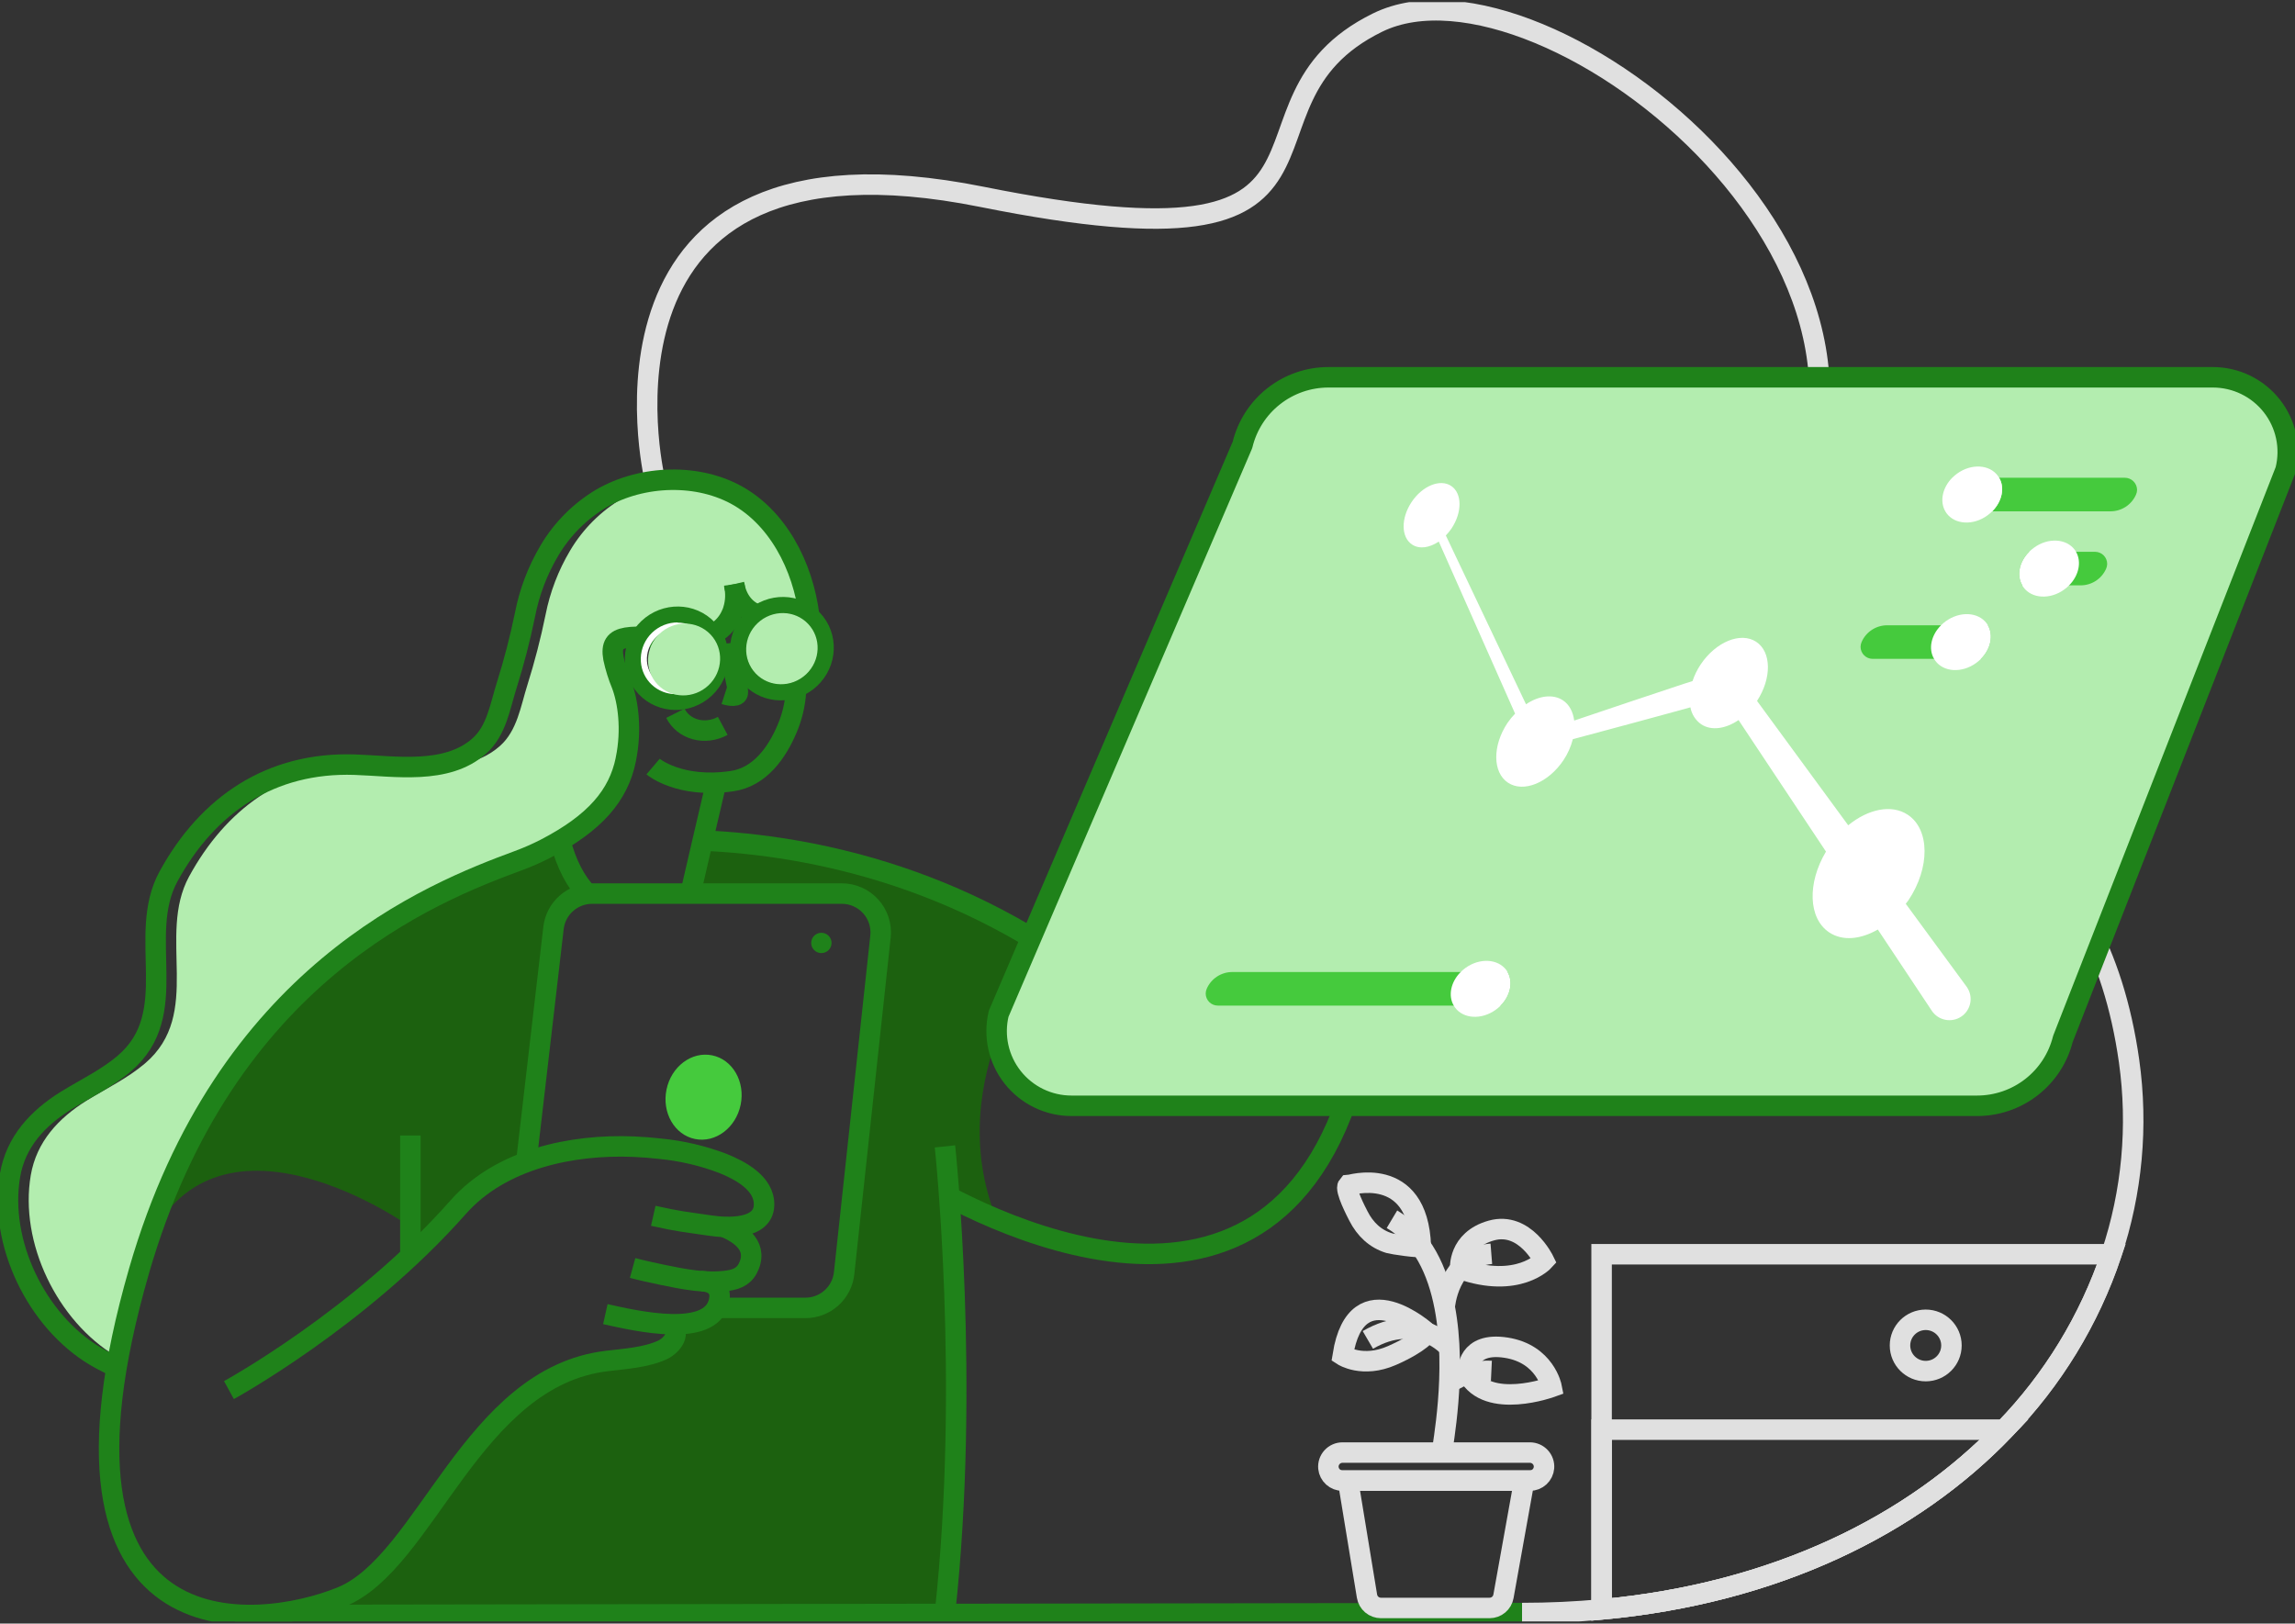 <svg width="540" height="382" viewBox="0 0 540 382" fill="none" xmlns="http://www.w3.org/2000/svg">
<rect x="0" y="0" width="540" height="382" fill="#333333" stroke="none"/>
<g clip-path="url(#clip0_26_252)">
<path d="M358.125 379.527C364.538 379.527 370.775 379.241 376.834 378.671C417.746 374.908 450.092 358.824 471.603 336.369C482.981 324.664 491.586 310.567 496.785 295.112C501.681 280.481 503.109 264.916 500.957 249.642C486.092 144.353 361.248 195.553 413.585 131.514C465.922 67.475 363.465 -13.973 324.152 5.303C284.838 24.579 328.193 65.805 231.04 46.315C133.888 26.825 153.992 112.458 153.992 112.458" stroke="#E0E0E0" stroke-width="4.82" stroke-miterlimit="10"/>
<path d="M96.559 288.657C96.559 288.657 52.066 256.839 34.888 292.027C34.888 292.027 52.954 228.178 114.571 205.342C114.571 205.342 132.183 195.57 132.958 201.473C133.733 207.375 138.841 210.388 141.076 210.317C143.311 210.246 162.181 211.423 162.837 208.611C163.493 205.8 162.241 197.377 171.599 197.318C180.956 197.258 231.732 209.699 246.251 222.847C246.251 222.847 220.979 253.273 234.491 286.82L223.107 284.068C223.107 284.068 230.128 344.695 220.556 379.96H55.218C55.218 379.96 71.746 382.034 88.697 369.974L113.313 338.472C113.313 338.472 124.107 322.162 146.16 319.832C146.16 319.832 158.713 318.465 158.593 312.515C158.474 306.566 163.117 316.325 169.322 307.725C170.079 307.725 185.158 308.592 185.158 308.592C185.158 308.592 196.483 309.65 198.611 299.57C200.738 289.489 208.582 218.733 205.763 214.484C202.944 210.234 201.865 210.18 178.071 210.323C154.278 210.466 133.369 205.734 130.342 217.539C127.314 229.343 123.815 274.071 123.815 274.071C123.815 274.071 110.405 277.571 100.189 292.057C100.224 292.051 96.559 299.112 96.559 288.657Z" fill="#1C610F"/>
<path d="M96.559 267.169V295.022" stroke="#1F821A" stroke-width="4.82" stroke-miterlimit="10"/>
<path d="M222.344 281.097C248.599 295.005 321.16 323.423 323.734 214.122C323.734 214.122 320.611 185.419 328.753 181.674C336.895 177.93 350.025 166.072 333.116 137.363L344.148 126.385C345.639 124.855 346.459 122.797 346.429 120.664C346.398 118.531 345.519 116.498 343.984 115.011C342.45 113.525 340.387 112.707 338.248 112.737C336.109 112.768 334.07 113.645 332.579 115.175L310.652 138.355C310.652 138.355 307.475 132.412 301.842 135.508C296.21 138.605 275.552 151.747 284.933 179.19L260.532 249.089" stroke="#1F821A" stroke-width="4.82" stroke-miterlimit="10"/>
<path d="M310.622 138.341C310.622 138.341 316.469 147.215 304.024 156.286" stroke="#1F821A" stroke-width="4.82" stroke-miterlimit="10"/>
<path d="M336.716 144.257C336.716 144.257 340.358 155.663 325.666 163.022C320.468 165.625 314.764 160.145 317.22 154.885C317.262 154.807 317.297 154.724 317.339 154.641" stroke="#1F821A" stroke-width="4.82" stroke-miterlimit="10"/>
<path d="M341.162 158.343C341.162 158.343 337.95 169.482 329.158 170.017C321.38 170.487 322.685 162.575 322.685 162.575" stroke="#1F821A" stroke-width="4.82" stroke-miterlimit="10"/>
<path d="M190.761 151.367C190.165 151.521 189.789 151.028 189.235 151.123C181.266 149.673 175.342 143.396 174.674 140.376C174.901 142.023 177.928 141.856 177.416 143.539C177.32 143.859 177.13 143.735 176.975 144.044C176.724 144.638 176.73 143.824 176.379 144.359C174.424 141.476 173.291 140.044 172.946 138.457C173.18 140.16 173.042 141.894 172.54 143.539C172.449 143.86 172.327 144.173 172.177 144.472C170.985 147.277 168.499 149.649 164.345 150.237C163.304 150.369 162.252 150.402 161.204 150.338C158.224 150.166 155.649 149.994 153.456 149.898C146.124 149.571 143.496 150.124 144.318 154.844C144.772 156.978 145.415 159.069 146.238 161.091C147.692 164.907 148.705 171.516 147.215 178.714V178.756C145.487 187.137 140.015 193.615 128.291 199.702C126.214 200.771 124.073 201.71 121.878 202.513C101.536 210.038 52.876 229.1 32.707 299C30.561 306.447 28.958 313.223 27.825 319.411L27.271 319.09C13.497 310.858 4.515 292.39 7.244 276.502C8.603 268.615 13.753 263.111 20.357 258.968C24.994 256.103 29.953 253.755 34.107 250.219C47.875 238.491 36.867 220.256 44.49 206.234C53.085 190.459 66.543 180.735 84.114 179.933C88.536 180.123 93.513 180.64 98.341 180.408C105.35 180.658 112.515 180.087 117.646 175.504C121.687 171.938 122.528 166.125 124.06 161.275C125.784 155.805 127.223 150.25 128.369 144.632C129.417 139.305 131.373 134.197 134.15 129.529C137.149 124.47 141.378 120.246 146.446 117.249C150.868 114.76 155.797 113.303 160.864 112.987C165.479 113.258 169.967 114.593 173.977 116.886C175.346 117.694 176.64 118.62 177.845 119.656C186.72 127.205 190.969 139.984 190.761 151.367Z" fill="#B3EDAF"/>
<path d="M325.415 169.351C325.415 169.351 322.572 172.87 324.128 176.211C325.683 179.551 329.546 180.33 333.301 178.868" stroke="#1F821A" stroke-width="4.82" stroke-miterlimit="10"/>
<path d="M333.104 137.362L325.248 145.19" stroke="#1F821A" stroke-width="4.82" stroke-miterlimit="10"/>
<path d="M123.845 273.304L130.24 218.323C130.499 216.098 131.569 214.047 133.246 212.557C134.923 211.068 137.09 210.245 139.336 210.246H198.068C199.353 210.245 200.624 210.514 201.798 211.036C202.972 211.557 204.022 212.319 204.881 213.272C205.741 214.226 206.389 215.348 206.784 216.567C207.179 217.787 207.313 219.076 207.175 220.35L198.616 299.576C198.374 301.815 197.31 303.887 195.629 305.392C193.948 306.898 191.768 307.73 189.509 307.73H168.493" stroke="#1F821A" stroke-width="4.82" stroke-miterlimit="10"/>
<path d="M193.264 224.249C194.587 224.249 195.66 223.179 195.66 221.859C195.66 220.54 194.587 219.47 193.264 219.47C191.941 219.47 190.868 220.54 190.868 221.859C190.868 223.179 191.941 224.249 193.264 224.249Z" fill="#1F821A"/>
<path d="M153.712 286.06C159.911 287.451 161.15 287.475 167.164 288.366C170.955 288.931 179.621 289.4 179.776 283.534C179.919 278.38 174.12 275.355 170.025 273.709C165.299 271.916 160.354 270.763 155.321 270.279C153.247 270.041 151.163 269.878 149.069 269.792C134.556 269.197 117.813 272.698 107.818 284.021C84.662 310.222 53.871 327.066 53.871 327.066" stroke="#1F821A" stroke-width="4.82" stroke-miterlimit="10"/>
<path d="M170.311 288.656C173.291 289.916 178.34 292.602 176.271 297.75C175.33 300.127 173.619 300.971 171.271 301.316C166.199 302.047 160.757 300.971 155.774 299.931C153.932 299.545 150.666 298.837 148.848 298.338" stroke="#1F821A" stroke-width="4.82" stroke-miterlimit="10"/>
<path d="M165.013 301.435C165.013 301.435 170.43 301.369 169.125 306.392C166.973 314.713 150.255 310.945 142.435 309.197" stroke="#1F821A" stroke-width="4.82" stroke-miterlimit="10"/>
<path d="M165.346 197.768C190.82 198.88 229.64 206.327 264.841 236.694" stroke="#1F821A" stroke-width="4.82" stroke-miterlimit="10"/>
<path d="M358.125 379.531L55.218 379.983" stroke="#1F821A" stroke-width="4.82" stroke-miterlimit="10"/>
<path d="M222.344 269.73C222.344 269.73 228.305 325.05 222.344 379.531" stroke="#1F821A" stroke-width="4.82" stroke-miterlimit="10"/>
<path opacity="0.54" d="M485.383 244.464L537.767 110.603C538.417 108.012 538.466 105.309 537.911 102.697C537.356 100.085 536.211 97.634 534.564 95.53C532.916 93.425 530.81 91.722 528.404 90.552C525.998 89.38 523.357 88.771 520.679 88.771H312.577C307.905 88.77 303.368 90.338 299.698 93.223C296.028 96.107 293.439 100.14 292.348 104.671L234.986 238.502C234.363 241.085 234.336 243.775 234.906 246.37C235.477 248.965 236.63 251.397 238.278 253.484C239.927 255.57 242.029 257.257 244.426 258.417C246.823 259.576 249.452 260.179 252.116 260.179H465.195C469.836 260.179 474.343 258.633 478.001 255.786C481.659 252.938 484.257 248.953 485.383 244.464Z" fill="white"/>
<path d="M485.383 244.464L537.767 110.603C538.417 108.012 538.466 105.309 537.911 102.697C537.356 100.085 536.211 97.634 534.564 95.53C532.916 93.425 530.81 91.722 528.404 90.552C525.998 89.38 523.357 88.771 520.679 88.771H312.577C307.905 88.77 303.368 90.338 299.698 93.223C296.028 96.107 293.439 100.14 292.348 104.671L234.986 238.502C234.363 241.085 234.336 243.775 234.906 246.37C235.477 248.965 236.63 251.397 238.278 253.484C239.927 255.57 242.029 257.257 244.426 258.417C246.823 259.576 249.452 260.179 252.116 260.179H465.195C469.836 260.179 474.343 258.633 478.001 255.786C481.659 252.938 484.257 248.953 485.383 244.464Z" fill="#B3EDAF"/>
<path d="M485.383 244.464L537.767 110.603C538.417 108.012 538.466 105.309 537.911 102.697C537.356 100.085 536.211 97.634 534.564 95.53C532.916 93.425 530.81 91.722 528.404 90.552C525.998 89.38 523.357 88.771 520.679 88.771H312.577C307.905 88.77 303.368 90.338 299.698 93.223C296.028 96.107 293.439 100.14 292.348 104.671L234.986 238.502C234.363 241.085 234.336 243.775 234.906 246.37C235.477 248.965 236.63 251.397 238.278 253.484C239.927 255.57 242.029 257.257 244.426 258.417C246.823 259.576 249.452 260.179 252.116 260.179H465.195C469.836 260.179 474.343 258.633 478.001 255.786C481.659 252.938 484.257 248.953 485.383 244.464Z" stroke="#1F821A" stroke-width="4.82" stroke-linecap="square" stroke-linejoin="round"/>
<path d="M477.718 239.044L526.05 115.549C526.648 113.16 526.693 110.667 526.181 108.258C525.669 105.849 524.613 103.589 523.094 101.648C521.575 99.707 519.633 98.136 517.414 97.055C515.196 95.975 512.759 95.412 510.291 95.411H318.293C313.982 95.41 309.796 96.857 306.41 99.518C303.025 102.18 300.637 105.9 299.631 110.081L246.71 233.546C246.136 235.929 246.111 238.41 246.638 240.805C247.164 243.198 248.228 245.442 249.75 247.367C251.271 249.291 253.211 250.847 255.422 251.917C257.633 252.986 260.059 253.541 262.516 253.541H459.098C463.377 253.539 467.534 252.112 470.908 249.485C474.281 246.858 476.678 243.184 477.718 239.044Z" fill="#B3EDAF"/>
<path d="M332.144 118.116C334.689 114.306 338.856 112.612 341.448 114.329C344.041 116.047 344.077 120.535 341.532 124.345C341.137 124.93 340.69 125.479 340.197 125.985L359.061 165.702C362.041 163.699 365.379 163.205 367.751 164.781C369.283 165.797 370.135 167.527 370.403 169.536L383.289 165.197L394.56 161.44C395.752 161.03 397.01 160.638 398.238 160.251C398.701 158.871 399.344 157.558 400.151 156.346C403.727 150.997 409.574 148.619 413.21 150.997C416.846 153.374 416.893 159.598 413.419 164.917L434.875 194.179C439.554 190.351 445.068 189.168 448.888 191.7C454.085 195.148 454.163 204.147 449.061 211.796C448.858 212.099 448.626 212.349 448.411 212.64L462.716 232.13C462.758 232.19 462.811 232.261 462.847 232.32C463.209 232.864 463.459 233.474 463.584 234.115C463.71 234.755 463.707 235.414 463.577 236.054C463.447 236.694 463.192 237.301 462.826 237.843C462.461 238.384 461.992 238.849 461.446 239.209C460.901 239.57 460.289 239.82 459.647 239.945C459.004 240.069 458.343 240.067 457.702 239.937C457.061 239.808 456.451 239.553 455.908 239.189C455.366 238.824 454.9 238.356 454.538 237.813L441.837 218.703C437.82 221.027 433.552 221.473 430.423 219.393C425.452 216.1 425.214 207.755 429.642 200.372L409.073 169.423C406.04 171.479 402.69 172.002 400.288 170.415C398.946 169.471 398.032 168.038 397.743 166.427C397.23 166.564 396.724 166.712 396.211 166.855L384.75 169.975L370.081 173.916C369.632 175.67 368.891 177.335 367.888 178.844C364.312 184.193 358.471 186.571 354.829 184.163C351.187 181.756 351.134 175.45 354.704 170.094C355.236 169.318 355.835 168.588 356.492 167.913L338.534 127.418C336.37 128.886 333.98 129.266 332.27 128.131C329.641 126.419 329.599 121.931 332.144 118.116Z" fill="white"/>
<path d="M468.754 120.308H496.582C497.855 120.308 499.101 119.938 500.167 119.244C501.232 118.549 502.073 117.56 502.584 116.397C502.747 116.041 502.835 115.654 502.84 115.262C502.834 114.504 502.528 113.78 501.989 113.245C501.45 112.711 500.721 112.411 499.962 112.409H470.357C471.769 114.757 471.066 118.002 468.754 120.308Z" fill="#45CA3D"/>
<path d="M450.76 117.461C450.761 118.217 451.064 118.941 451.6 119.475C452.136 120.009 452.863 120.308 453.62 120.308H468.754C471.066 118.002 471.769 114.757 470.381 112.409H457.018C455.746 112.408 454.501 112.777 453.436 113.469C452.37 114.161 451.529 115.148 451.016 116.308C450.854 116.672 450.767 117.063 450.76 117.461Z" fill="#B3EDAF"/>
<path d="M457.721 120.308C457.8 120.461 457.892 120.606 457.995 120.742C459.98 123.447 464.283 123.714 467.633 121.265C468.029 120.974 468.404 120.654 468.754 120.308C471.066 118.002 471.769 114.757 470.381 112.409C470.302 112.258 470.21 112.115 470.107 111.981C468.14 109.259 463.836 109.009 460.487 111.44C460.085 111.736 459.705 112.06 459.348 112.409C457.054 114.721 456.35 117.949 457.721 120.308Z" fill="white"/>
<path d="M443.762 134.878C443.768 135.636 444.075 136.36 444.614 136.893C445.153 137.426 445.882 137.725 446.641 137.725H475.846C474.434 135.348 475.137 132.138 477.456 129.832H450.038C448.765 129.832 447.52 130.202 446.454 130.897C445.388 131.591 444.548 132.58 444.036 133.743C443.87 134.099 443.777 134.485 443.762 134.878Z" fill="#B3EDAF"/>
<path d="M475.84 137.725H489.549C490.82 137.727 492.064 137.359 493.13 136.668C494.196 135.977 495.037 134.991 495.551 133.832C495.715 133.47 495.803 133.077 495.807 132.679C495.808 132.305 495.735 131.934 495.591 131.588C495.448 131.242 495.238 130.929 494.973 130.664C494.708 130.4 494.392 130.19 494.045 130.047C493.699 129.904 493.327 129.831 492.952 129.832H477.45C475.125 132.138 474.428 135.366 475.84 137.725Z" fill="#45CA3D"/>
<path d="M475.84 137.725C475.902 137.881 475.986 138.027 476.091 138.159C478.064 140.881 482.367 141.131 485.711 138.7C486.116 138.406 486.497 138.08 486.849 137.725C489.144 135.419 489.829 132.191 488.476 129.831C488.4 129.679 488.31 129.534 488.208 129.398C486.217 126.693 481.914 126.426 478.57 128.874C478.171 129.163 477.797 129.483 477.45 129.831C475.125 132.138 474.428 135.365 475.84 137.725Z" fill="white"/>
<path d="M466.113 155.022H483.595C484.867 155.023 486.111 154.654 487.177 153.962C488.242 153.27 489.084 152.283 489.597 151.123C489.761 150.766 489.849 150.379 489.853 149.988C489.85 149.227 489.545 148.5 489.006 147.963C488.467 147.426 487.736 147.124 486.974 147.123H467.74C469.111 149.482 468.408 152.71 466.113 155.022Z" fill="#B3EDAF"/>
<path d="M437.778 152.187C437.781 152.94 438.084 153.663 438.62 154.194C439.157 154.726 439.883 155.023 440.639 155.022H466.113C468.408 152.71 469.093 149.482 467.74 147.123H444.036C442.763 147.123 441.518 147.493 440.452 148.187C439.386 148.882 438.546 149.87 438.034 151.034C437.871 151.396 437.783 151.789 437.778 152.187Z" fill="#45CA3D"/>
<path d="M455.081 155.021C455.159 155.171 455.251 155.314 455.355 155.449C457.322 158.171 461.625 158.421 464.975 155.99C465.376 155.694 465.757 155.37 466.113 155.021C468.408 152.709 469.093 149.481 467.74 147.121C467.662 146.969 467.57 146.824 467.466 146.688C465.481 143.983 461.178 143.751 457.828 146.165C457.432 146.456 457.058 146.776 456.708 147.121C454.395 149.428 453.668 152.673 455.081 155.021Z" fill="white"/>
<path d="M353.095 236.599H370.576C371.848 236.6 373.093 236.231 374.158 235.539C375.224 234.847 376.064 233.86 376.578 232.7C376.778 232.266 376.864 231.788 376.828 231.312C376.793 230.836 376.637 230.377 376.374 229.977C376.113 229.578 375.753 229.251 375.33 229.028C374.907 228.804 374.434 228.691 373.956 228.699H354.728C356.093 231.059 355.389 234.287 353.095 236.599Z" fill="#B3EDAF"/>
<path d="M283.693 233.766C283.694 234.139 283.768 234.508 283.913 234.852C284.056 235.197 284.267 235.51 284.532 235.773C284.797 236.036 285.111 236.245 285.458 236.387C285.803 236.529 286.174 236.602 286.548 236.601H353.095C355.389 234.289 356.075 231.061 354.722 228.702H289.952C288.678 228.702 287.433 229.072 286.367 229.766C285.301 230.461 284.461 231.45 283.95 232.613C283.786 232.975 283.699 233.368 283.693 233.766Z" fill="#45CA3D"/>
<path d="M342.062 236.6C342.141 236.75 342.233 236.894 342.336 237.028C344.303 239.756 348.607 240 351.956 237.569C352.358 237.273 352.738 236.949 353.095 236.6C355.389 234.288 356.075 231.06 354.722 228.701C354.644 228.548 354.552 228.403 354.448 228.267C352.457 225.562 348.154 225.331 344.81 227.744C344.414 228.035 344.039 228.355 343.689 228.701C341.377 231.007 340.673 234.252 342.062 236.6Z" fill="white"/>
<path d="M28.82 322.215C26.601 321.342 24.454 320.295 22.401 319.083C8.615 310.85 -0.367 292.389 2.369 276.495C3.734 268.608 8.883 263.11 15.511 258.961C20.142 256.096 25.125 253.754 29.261 250.217C43.03 238.49 32.015 220.248 39.638 206.233C48.907 189.234 63.807 179.266 83.44 179.914C92.864 180.223 105.1 182.38 112.795 175.503C116.836 171.937 117.682 166.124 119.214 161.274C120.941 155.804 122.381 150.249 123.529 144.631C124.561 139.305 126.504 134.196 129.275 129.528C132.273 124.464 136.502 120.235 141.571 117.23C151.107 111.744 164.405 111.239 173.989 116.879C175.353 117.688 176.645 118.613 177.851 119.643C186.72 127.227 190.964 140.001 190.761 151.389" stroke="#1F821A" stroke-width="4.82" stroke-miterlimit="10"/>
<path d="M172.749 137.45C173.244 140.802 175.288 143.893 178.918 144.82C183.018 145.86 185.194 149.843 186.35 153.843C187.994 159.712 187.573 165.964 185.158 171.561C182.917 176.828 178.924 182.855 172.171 183.8C159.815 185.583 153.664 180.364 153.664 180.364" stroke="#1F821A" stroke-width="4.82" stroke-miterlimit="10"/>
<path d="M162.456 155.36C163.627 155.36 164.577 154.412 164.577 153.244C164.577 152.075 163.627 151.128 162.456 151.128C161.284 151.128 160.334 152.075 160.334 153.244C160.334 154.412 161.284 155.36 162.456 155.36Z" fill="#1F821A"/>
<path d="M181.117 153.957C182.289 153.957 183.239 153.01 183.239 151.841C183.239 150.672 182.289 149.725 181.117 149.725C179.945 149.725 178.995 150.672 178.995 151.841C178.995 153.01 179.945 153.957 181.117 153.957Z" fill="#1F821A"/>
<path d="M157.532 311.557C160.62 313.447 158.128 316.561 155.887 317.613C152.037 319.396 147.06 319.711 142.864 320.211C110.959 323.955 100.308 367.631 80.281 375.75C60.255 383.869 6.511 389.801 32.724 298.991C52.906 229.104 101.565 210.042 121.908 202.517C124.098 201.714 126.235 200.777 128.309 199.711C140.033 193.637 145.522 187.134 147.245 178.747C147.245 178.747 147.245 178.747 147.245 178.712C148.735 171.514 147.734 164.904 146.273 161.082C145.436 159.064 144.786 156.973 144.33 154.835C143.246 148.755 147.954 149.611 161.174 150.336C167.242 150.693 170.675 147.958 172.153 144.475C172.298 144.173 172.416 143.859 172.505 143.536C173.126 141.564 173.201 139.46 172.719 137.45" stroke="#1F821A" stroke-width="4.82" stroke-miterlimit="10"/>
<path d="M171.599 153.756C171.599 153.756 173.828 161.881 173.601 163.082C173.375 164.283 170.52 163.355 170.52 163.355" stroke="#1F821A" stroke-width="4.82" stroke-miterlimit="10"/>
<path d="M170.061 170.796C165.787 173.09 160.846 171.646 158.915 167.824" stroke="#1F821A" stroke-width="4.82" stroke-miterlimit="10"/>
<path d="M165.863 161.89C169.843 158.142 170.097 151.963 166.43 148.089C162.763 144.215 156.563 144.112 152.582 147.86C148.602 151.607 148.348 157.786 152.015 161.66C155.682 165.534 161.882 165.637 165.863 161.89Z" stroke="#1F821A" stroke-width="4.82" stroke-miterlimit="10"/>
<path d="M190.616 159.637C194.597 155.89 194.851 149.711 191.183 145.837C187.516 141.963 181.316 141.86 177.335 145.608C173.355 149.355 173.101 155.534 176.768 159.408C180.435 163.282 186.636 163.385 190.616 159.637Z" stroke="#1F821A" stroke-width="4.82" stroke-miterlimit="10"/>
<path d="M184.181 145.844C185.856 145.833 187.471 146.462 188.696 147.601C189.921 148.741 190.662 150.304 190.767 151.972C190.874 153.787 190.27 155.573 189.082 156.954C187.895 158.334 186.217 159.201 184.401 159.372C184.193 159.372 183.978 159.372 183.769 159.372C182.104 159.384 180.497 158.763 179.273 157.636C178.05 156.509 177.303 154.96 177.183 153.303C177.068 151.482 177.669 149.689 178.857 148.302C180.045 146.915 181.728 146.044 183.549 145.873C183.758 145.873 183.972 145.873 184.181 145.873V145.844ZM184.181 144.441C183.93 144.441 183.674 144.441 183.418 144.476C181.23 144.684 179.209 145.728 177.779 147.391C176.348 149.054 175.62 151.205 175.747 153.392C175.88 155.42 176.785 157.322 178.275 158.708C179.767 160.094 181.731 160.861 183.769 160.852C184.02 160.852 184.276 160.852 184.532 160.816C186.72 160.612 188.743 159.568 190.173 157.904C191.603 156.24 192.329 154.088 192.197 151.9C192.078 149.863 191.181 147.949 189.69 146.551C188.199 145.154 186.227 144.38 184.181 144.387V144.441Z" fill="white"/>
<path d="M169 153.992L174.197 153.516" stroke="#1F821A" stroke-width="4.82" stroke-miterlimit="10"/>
<path d="M159.434 147.907C161.159 147.89 162.826 148.535 164.088 149.709C165.35 150.882 166.113 152.495 166.217 154.213C166.328 156.084 165.707 157.924 164.484 159.347C163.261 160.77 161.531 161.664 159.66 161.839C159.446 161.839 159.225 161.839 159.011 161.839C157.283 161.854 155.616 161.208 154.353 160.033C153.09 158.859 152.327 157.246 152.222 155.527C152.112 153.657 152.733 151.818 153.956 150.396C155.179 148.975 156.908 148.082 158.778 147.907C158.996 147.885 159.215 147.875 159.434 147.877V147.907ZM159.434 146.444C159.171 146.444 158.909 146.456 158.647 146.48C156.393 146.689 154.31 147.768 152.842 149.487C151.374 151.206 150.639 153.428 150.791 155.681C150.928 157.759 151.854 159.708 153.382 161.128C154.909 162.548 156.922 163.334 159.011 163.325C159.267 163.325 159.529 163.325 159.791 163.289C162.035 163.079 164.109 162.007 165.575 160.3C167.041 158.593 167.783 156.385 167.647 154.142C167.512 152.064 166.587 150.116 165.06 148.695C163.534 147.275 161.522 146.489 159.434 146.498V146.444Z" fill="white"/>
<path d="M189.675 158.642C193.088 155.429 193.304 150.128 190.156 146.803C187.009 143.477 181.69 143.387 178.276 146.6C174.863 149.813 174.648 155.114 177.795 158.439C180.943 161.765 186.262 161.855 189.675 158.642Z" fill="#B3EDAF"/>
<path d="M166.711 161.243C170.154 157.997 170.37 152.648 167.193 149.296C164.015 145.943 158.648 145.857 155.204 149.103C151.76 152.348 151.545 157.697 154.723 161.05C157.9 164.402 163.267 164.489 166.711 161.243Z" fill="#B3EDAF"/>
<path d="M138.209 210.316C135.587 207.588 133.31 203.575 131.814 197.768" stroke="#1F821A" stroke-width="4.82" stroke-miterlimit="10"/>
<path d="M162.456 210.246L165.346 197.769L168.487 184.325" stroke="#1F821A" stroke-width="4.82" stroke-miterlimit="10"/>
<path d="M174.272 259.922C175.383 254.486 172.377 249.285 167.558 248.305C162.739 247.326 157.932 250.939 156.821 256.375C155.71 261.811 158.716 267.012 163.535 267.991C168.354 268.97 173.161 265.358 174.272 259.922Z" fill="#45CA3D"/>
<path d="M358.644 348.368L353.756 375.603C353.619 376.367 353.217 377.059 352.62 377.558C352.023 378.057 351.269 378.33 350.49 378.331H324.926C324.14 378.331 323.378 378.053 322.777 377.546C322.177 377.039 321.777 376.335 321.648 375.561L317.178 348.368H358.644Z" stroke="#E0E0E0" stroke-width="4.82" stroke-miterlimit="10"/>
<path d="M363.293 345.323C363.224 346.152 362.846 346.924 362.233 347.488C361.621 348.052 360.818 348.365 359.985 348.367H315.879C315.056 348.367 314.264 348.063 313.653 347.514C313.042 346.965 312.656 346.21 312.571 345.395C312.527 344.935 312.58 344.472 312.726 344.034C312.872 343.596 313.108 343.193 313.42 342.852C313.731 342.51 314.111 342.237 314.535 342.051C314.958 341.865 315.416 341.768 315.879 341.769H359.985C360.441 341.77 360.892 341.864 361.31 342.046C361.729 342.228 362.105 342.494 362.415 342.828C362.725 343.161 362.964 343.555 363.114 343.984C363.266 344.414 363.326 344.87 363.293 345.323Z" stroke="#E0E0E0" stroke-width="4.82" stroke-miterlimit="10"/>
<path d="M339.321 341.723C339.321 340.326 342.897 322.929 339.917 307.505C338.295 299.041 334.719 291.177 327.519 286.868" stroke="#E0E0E0" stroke-width="4.82" stroke-miterlimit="10"/>
<path d="M339.928 307.528C339.928 307.528 340.745 295.807 350.901 294.999" stroke="#E0E0E0" stroke-width="4.82" stroke-miterlimit="10"/>
<path d="M341.019 325.413C343.909 323.395 347.389 322.391 350.913 322.56" stroke="#E0E0E0" stroke-width="4.82" stroke-miterlimit="10"/>
<path d="M341.019 317.086C341.019 317.086 333.64 308.372 321.851 315.267" stroke="#E0E0E0" stroke-width="4.82" stroke-miterlimit="10"/>
<path d="M335.816 313.578C335.816 313.578 319.199 298.445 315.944 318.927C315.944 318.927 320.623 321.965 327.531 318.927C334.439 315.89 335.816 313.578 335.816 313.578Z" stroke="#E0E0E0" stroke-width="4.82" stroke-miterlimit="10"/>
<path d="M343.582 298.565C343.582 298.565 342.986 291.753 350.901 289.524C358.817 287.296 363.305 296.621 363.305 296.621C363.305 296.621 357.195 303.356 343.582 298.565Z" stroke="#E0E0E0" stroke-width="4.82" stroke-miterlimit="10"/>
<path d="M345.418 322.554C345.418 322.554 345.144 315.666 354.358 317.086C363.573 318.507 365.087 326.347 365.087 326.347C365.087 326.347 349.995 331.863 345.418 323.28" stroke="#E0E0E0" stroke-width="4.82" stroke-miterlimit="10"/>
<path d="M334.314 293.263C334.314 293.751 327.388 292.669 326.947 292.514C323.591 291.516 321.207 289.198 319.64 286.131C319.157 285.18 316.362 279.848 317.154 278.921C317.178 278.921 333.64 273.631 334.314 293.263Z" stroke="#E0E0E0" stroke-width="4.82" stroke-miterlimit="10"/>
<path d="M496.797 295.11C491.599 310.568 482.994 324.667 471.614 336.372C450.092 358.828 417.746 374.912 376.846 378.674V295.11H496.797Z" stroke="#E0E0E0" stroke-width="4.82" stroke-miterlimit="10"/>
<path d="M471.614 336.373C450.092 358.829 417.746 374.913 376.846 378.676V336.373H471.614Z" stroke="#E0E0E0" stroke-width="4.82" stroke-miterlimit="10"/>
<path d="M459.164 316.565C459.164 313.232 456.454 310.529 453.111 310.529C449.768 310.529 447.058 313.232 447.058 316.565C447.058 319.899 449.768 322.601 453.111 322.601C456.454 322.601 459.164 319.899 459.164 316.565Z" stroke="#E0E0E0" stroke-width="4.82" stroke-miterlimit="10"/>
</g>
<defs>
<clipPath id="clip0_26_252">
<rect width="540" height="381" fill="white" transform="translate(0 0.5)"/>
</clipPath>
</defs>
</svg>
